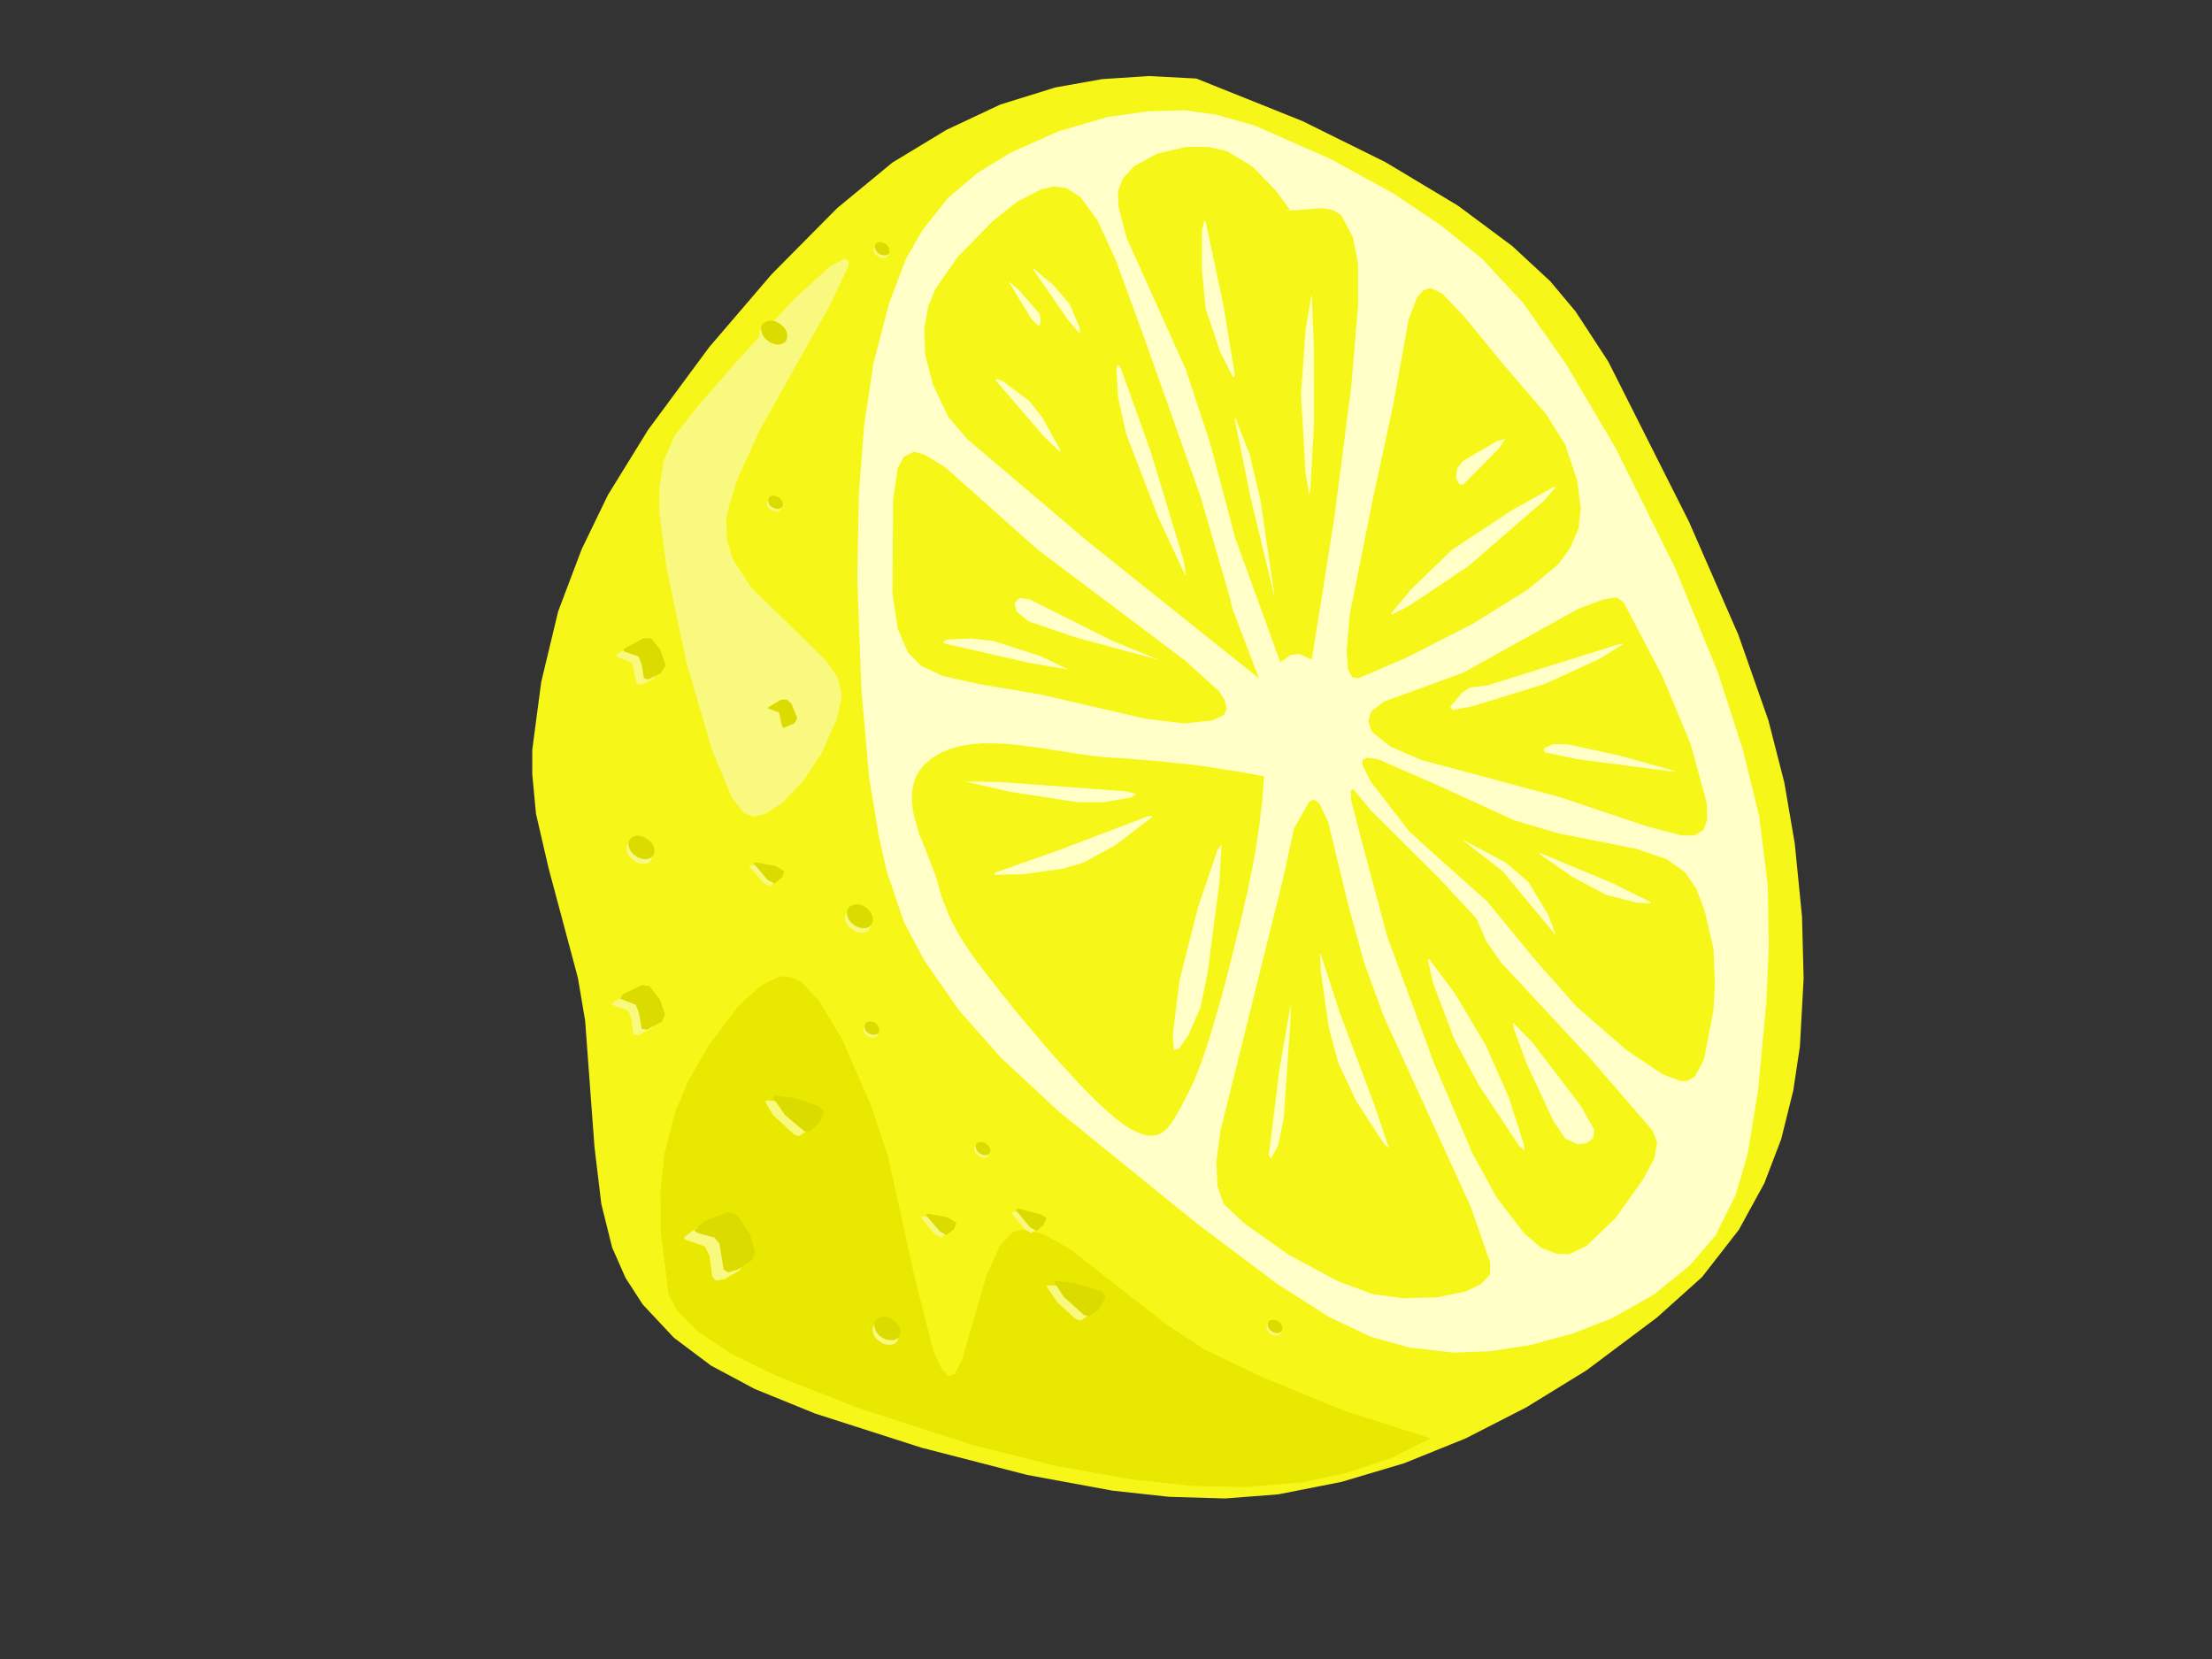 <?xml version="1.0"?><svg width="640" height="480" xmlns="http://www.w3.org/2000/svg">
 <rect width="100%" height="100%" fill="#333333" stroke="none"/>
 <title>Lemon half</title>
 <g>
  <title>Layer 1</title>
  <g id="Layer_1">
   <g>
    <path fill-rule="evenodd" fill="#F7F619" d="m346.132,22.72l-13.824,-0.72l-13.5,0.9l-13.5,2.412l-15.876,4.932l-15.624,7.344l-15.588,9.432l-16.02,13.212l-18.9,19.08l-18.108,21.132l-17.712,23.976l-11.592,18.792l-7.596,15.696l-6.804,18l-4.896,20.412l-2.592,19.62v7.092l1.08,11.412l3.6,15.588l8.532,31.932l2.088,12.385l2.7,36.504l1.98,16.488l3.132,12.6l3.888,8.819l4.968,7.668l9,9.611l10.8,8.102l12.6,6.73l17.424,7.092l30.708,9.865l30.708,7.92l24.624,4.535l16.488,1.801l16.2,0.469l15.301,-1.189l18.287,-3.6l18.145,-5.4l17.82,-7.199l17.567,-9l17.388,-10.691l20.412,-15.301l13.032,-11.699l10.62,-13.645l7.38,-13.465l4.896,-12.814l3.491,-14.076l1.908,-12.709l1.08,-19.656l-0.468,-17.855l-2.088,-21.133l-3.024,-17.675l-4.607,-18l-8.712,-24.804l-14.257,-32.652l-23.363,-46.37l-9.469,-14.508l-7.308,-8.712l-10.979,-10.188l-15.732,-11.7l-20.988,-12.6l-24.012,-11.88l-30.708,-12.312z" clip-rule="evenodd"/>
    <path fill-rule="evenodd" fill="#F9F980" d="m190.792,146.308v-5.508l1.296,-7.668l3.204,-7.2l6.876,-8.712l12.024,-13.788l15.588,-16.92l10.44,-9.468l4.212,-2.232l1.08,0.72v1.368l-5.4,11.412l-20.232,36l-6.48,14.22l-2.412,7.668l-0.9,4.5l0.324,5.832l1.656,5.4l5.4,8.208l13.5,13.104l8.064,7.92l3.456,5.076l1.044,5.112l-1.224,6.156l-4.5,10.224l-5.328,8.1l-6.012,6.408l-4.968,3.203l-3.312,0.865l-2.988,-1.08l-3.42,-4.465l-5.688,-13.536l-7.524,-25.776l-5.688,-27l-2.088,-16.128v-2.015l0,0z" clip-rule="evenodd"/>
    <path fill-rule="evenodd" fill="#E8E800" d="m192.988,370.84l0.504,3.707l2.376,4.537l6.12,6.156l9.324,6.299l13.068,6.408l23.652,9.324l32.976,10.691l24.3,6.121l21.744,3.889l18.288,1.979l15.3,0.289l16.092,-1.369l12.889,-2.699l13.428,-4.5l10.8,-5.508l-24.84,-7.992l-23.58,-9.611l-17.1,-8.209l-11.376,-7.523l-27.144,-21.275l-7.776,-4.393l-5.4,-1.477l-3.6,0.756l-3.744,4.033l-3.888,8.566l-7.092,24.588l-2.088,3.926l-1.8,0.611l-1.908,-2.016l-2.592,-5.689l-5.508,-21.887l-7.524,-34.201l-4.968,-14.688l-8.388,-19.225l-6.624,-11.016l-5.04,-5.291l-3.6,-1.621h-2.7l-5.076,2.377l-6.804,6.119l-8.496,11.232l-6.3,10.98l-3.6,8.711l-3.024,11.701l-1.189,11.09l0.108,11.699l1.8,14.401z" clip-rule="evenodd"/>
    <path fill-rule="evenodd" fill="#FFFFC7" d="m254.332,242.32l-2.844,-17.101l-2.268,-25.776l-1.188,-32.004l0.468,-24.516l1.512,-19.8l2.7,-18l4.5,-17.28l4.896,-12.924l4.824,-8.388l7.38,-9.288l8.496,-7.2l9.504,-5.832l13.896,-6.192l14.22,-4.176l11.88,-1.656l10.62,-0.288l9.18,1.332l11.124,3.168l21.996,9.72l18,9.9l14.112,9.504l11.52,9.396l11.88,12.781l12.42,17.712l14.399,24.408l17.101,34.488l12.42,30.312l7.199,22.32l4.681,19.08l2.52,20.232l0.288,17.389l-0.72,16.523l-2.376,25.309l-3.024,18.467l-3.456,11.809l-5.832,11.736l-7.38,8.568l-10.439,8.494l-11.988,6.805l-10.979,4.32l-12.744,3.492l-11.7,1.799l-10.656,0.396l-12.744,-1.475l-11.195,-3.133l-12.024,-5.725l-14.868,-9.467l-23.508,-17.676l-39.744,-32.258l-16.668,-15.479l-12.312,-13.896l-10.008,-14.4l-5.868,-11.088l-4.932,-14.543l-2.271,-9.899z" clip-rule="evenodd"/>
    <path fill-rule="evenodd" fill="#F7F619" d="m364.24,196.24l-49.32,-39.42l-35.1,-29.808l-5.4,-6.3l-4.5,-9.468l-2.232,-8.532l-0.288,-7.668l1.188,-6.444l2.124,-5.076l6.408,-9.216l10.08,-10.296l7.02,-5.58l6.912,-3.6l3.888,-0.9l3.492,0.468l4.176,2.7l4.824,6.624l5.328,11.52l8.388,22.968l16.2,45.72l8.28,28.512l0.899,3.708l7.633,20.088z" clip-rule="evenodd"/>
    <path fill-rule="evenodd" fill="#F7F619" d="m357.328,155.452l-7.2,-27.252l-7.021,-21.276l-17.1,-38.016l-2.376,-9l-0.18,-4.464l1.368,-3.744l3.312,-3.6l6.588,-3.6l8.388,-1.98h6.444l5.4,1.188l7.487,4.536l6.588,6.768l4.393,5.976l-1.98,-0.288l3.168,0.144l7.92,-0.612l3.313,0.612l2.268,1.476l3.313,6.3l1.512,7.704v12.096l-1.981,23.58l-4.933,38.124l-6.479,40.716l-3.601,-1.62l-2.52,0.288l-2.988,2.124l-13.103,-36.18z" clip-rule="evenodd"/>
    <path fill-rule="evenodd" fill="#F7F619" d="m389.62,188.428l0.899,-10.584l6.732,-33.624l5.796,-26.82l4.5,-24.876l2.412,-6.48l1.8,-1.944l1.98,-0.792l3.42,1.512l6.479,6.768l10.8,13.212l12.889,15.012l5.544,8.82l3.456,10.476l1.044,7.812l-0.612,5.868l-2.412,5.652l-3.42,4.788l-9,7.416l-15.876,9.864l-18.792,9.612l-14.22,6.12l-1.8,-0.288l-1.188,-2.124l-0.431,-5.4z" clip-rule="evenodd"/>
    <path fill-rule="evenodd" fill="#F7F619" d="m397.252,205.42l3.096,-2.376l23.004,-8.424l33.3,-18.468l7.2,-2.7l3.889,-0.612l2.088,1.512l11.231,21.492l8.101,19.476l4.607,16.811l0.181,5.113l-1.188,2.988l-2.412,1.475h-3.888l-9.72,-2.555l-25.488,-8.533l-40.213,-10.799l-8.712,-3.78l-5.4,-4.32l-1.008,-2.988l0.72,-2.7l0.612,-0.612z" clip-rule="evenodd"/>
    <path fill-rule="evenodd" fill="#F7F619" d="m395.74,219.244l2.88,0.396l16.308,7.092l23.22,10.62l12.78,3.781l22.645,4.5l8.676,2.986l5.111,3.602l3.421,4.822l2.411,6.408l2.557,10.98l0.432,9.9l-0.432,7.92l-2.7,14.221l-2.7,5.074l-2.268,1.225h-1.8l-5.221,-1.943l-10.512,-7.057l-14.4,-12.527l-11.699,-13.213l-14.221,-17.279l-12.6,-11.232l-9.9,-9l-11.088,-14.292l-2.412,-4.788v-1.62l1.512,-0.576z" clip-rule="evenodd"/>
    <path fill-rule="evenodd" fill="#F7F619" d="m352.72,200.02l-9.792,-8.856l-42.84,-32.256l-26.568,-23.688l-6.12,-3.708l-2.988,-0.792l-2.88,1.404l-1.8,3.384l-1.332,9l-0.18,27.324l1.512,10.008l2.88,6.804l3.888,3.996l6.408,2.988l10.404,2.304l17.676,2.988l30.42,7.02l11.232,1.368l8.101,-0.864l3.312,-1.512l0.9,-1.8l-0.612,-2.592l-1.621,-2.52z" clip-rule="evenodd"/>
    <path fill-rule="evenodd" fill="#F7F619" d="m365.752,224.644l-2.521,-0.504l-2.592,-0.468l-2.52,-0.432l-2.593,-0.396l-2.628,-0.432l-2.628,-0.432l-2.664,-0.36l-2.699,-0.36l-2.736,-0.288l-2.772,-0.288l-2.808,-0.324l-2.88,-0.252l-2.88,-0.216l-2.952,-0.252l-2.952,-0.252l-2.988,-0.144l-3.132,-0.252l-3.24,-0.36l-3.42,-0.468l-3.42,-0.576l-3.528,-0.504l-3.528,-0.612l-3.6,-0.468l-3.564,-0.432l-3.528,-0.36l-3.42,-0.144h-3.348l-3.24,0.252l-3.06,0.54l-2.952,0.792l-2.7,1.152l-2.448,1.44l-2.16,1.8l-1.62,1.908l-1.152,2.052l-0.648,2.16l-0.36,2.268v2.34l0.216,2.377l0.504,2.412l0.72,2.52l0.756,2.484l0.972,2.375l0.972,2.449l0.9,2.375l0.9,2.305l0.828,2.16l0.648,2.123l0.54,2.053l0.612,1.908l0.612,1.799l0.72,1.729l0.648,1.764l0.792,1.656l0.828,1.619l0.9,1.693l0.972,1.619l1.08,1.693l1.116,1.727l1.26,1.801l1.332,1.871l1.512,1.945l1.548,2.051l1.728,2.16l1.872,2.484l2.16,2.629l2.268,2.879l2.52,2.988l2.664,3.168l2.7,3.203l2.808,3.24l2.808,3.168l2.88,3.061l2.772,3.023l2.772,2.809l2.628,2.592l2.52,2.268l2.34,1.98l2.16,1.621l1.98,1.188l1.692,0.863l1.476,0.576l1.404,0.359l1.26,0.072l1.116,-0.143l1.08,-0.289l0.972,-0.539l0.9,-0.721l0.9,-0.973l0.828,-1.08l0.792,-1.223l0.828,-1.404l0.864,-1.549l0.899,-1.729l0.937,-1.799l1.044,-2.016l1.008,-2.088l1.008,-2.521l1.044,-2.699l1.08,-2.988l1.008,-3.168l1.08,-3.383l1.008,-3.457l1.044,-3.6l1.009,-3.6l0.972,-3.672l0.936,-3.602l0.9,-3.6l0.864,-3.492l0.828,-3.348l0.792,-3.168l0.72,-3.023l0.576,-2.736l0.684,-2.771l0.54,-2.701l0.54,-2.699l0.54,-2.592l0.468,-2.557l0.433,-2.52l0.359,-2.484l0.36,-2.412l0.36,-2.305l0.216,-2.375l0.324,-2.268l0.216,-2.197l0.18,-2.23l0.145,-2.089l0.179,-2.157z" clip-rule="evenodd"/>
    <path fill-rule="evenodd" fill="#F7F619" d="m371.151,254.631l-18,72.396l-1.224,9l0.324,7.201l1.8,5.111l5.868,5.545l12.888,9.143l14.22,7.633l10.225,3.779l8.676,1.188l9.9,-0.287l8.244,-1.656l4.355,-2.123l2.7,-2.809v-3.492l-5.688,-16.309l-25.092,-54.898l-5.616,-15.408l-4.68,-16.992l-5.724,-23.689l-2.521,-5.398l-1.656,-1.225l-1.331,0.611l-4.393,7.668l-3.275,15.011z" clip-rule="evenodd"/>
    <path fill-rule="evenodd" fill="#F7F619" d="m394.12,243.832l7.308,27.287l13.5,36.541l11.124,26.1l7.021,12.779l7.955,10.332l4.933,4.213l4.392,1.656l3.708,0.145l4.968,-2.412l8.425,-8.102l7.92,-11.088l3.275,-6.119l0.792,-4.68l-1.367,-3.457l-18.145,-20.988l-25.776,-27.719l-4.212,-6.156l-2.699,-6.336l-10.692,-11.52l-19.728,-19.656l-5.293,-6.301l-0.72,0.288l0.145,2.987l3.166,12.206z" clip-rule="evenodd"/>
    <path fill-rule="evenodd" fill="#FFFFC7" d="m413.452,277.564l-0.324,0.287l1.512,6.588l6.12,16.201l7.092,13.318l11.7,17.605l1.476,1.295v-1.295l-4.5,-14.113l-6.588,-14.904l-9,-15.119l-7.38,-9.863h-0.108l0,0z" clip-rule="evenodd"/>
    <path fill-rule="evenodd" fill="#FFFFC7" d="m437.859,295.959l5.58,5.725l13.933,18.289l3.888,6.912l-0.288,2.375l-1.944,1.512l-2.556,0.289l-3.6,-1.621l-3.42,-5.076l-7.813,-16.811l-3.6,-9.793l-0.288,-1.801h0.108l0,0z" clip-rule="evenodd"/>
    <path fill-rule="evenodd" fill="#FFFFC7" d="m423.352,243.039h-0.18l11.556,9l11.124,13.393l4.32,5.221l-2.232,-6.012l-5.688,-9.396l-6.48,-5.617l-12.023,-6.406l-0.397,-0.183z" clip-rule="evenodd"/>
    <path fill-rule="evenodd" fill="#FFFFC7" d="m445.672,246.82l20.88,8.711l11.088,5.508l-0.288,0.324l-3.6,-0.143l-9,-2.27l-10.08,-5.398l-9,-6.301l-0.324,-0.611l0.324,0.18z" clip-rule="evenodd"/>
    <path fill-rule="evenodd" fill="#FFFFC7" d="m424.828,199.228l1.332,-0.576l0.18,0.18l4.32,-0.612l38.268,-11.988l0.72,0.108l-7.02,4.392l-15.769,7.2l-20.808,6.408l-5.724,1.08l-0.756,-0.9l3.455,-4.068l1.802,-1.224z" clip-rule="evenodd"/>
    <path fill-rule="evenodd" fill="#FFFFC7" d="m447.147,217.732l9.181,1.908l27.54,3.6l0.899,-0.108l-16.128,-4.5l-15.191,-3.312h-4.177l-2.52,1.188v0.936l0.396,0.288z" clip-rule="evenodd"/>
    <path fill-rule="evenodd" fill="#FFFFC7" d="m402.651,177.844l5.076,-2.592l17.101,-11.412l22.031,-19.116l3.313,-3.816h-0.72l-12.313,6.912l-16.992,11.232l-11.52,11.088l-5.977,7.092v0.612l0.001,0z" clip-rule="evenodd"/>
    <path fill-rule="evenodd" fill="#FFFFC7" d="m423.352,140.188l10.296,-10.368l1.801,-2.808l-2.521,0.72l-9.576,5.58l-1.691,2.088l-0.433,2.844l1.044,1.944h1.08l0,0z" clip-rule="evenodd"/>
    <path fill-rule="evenodd" fill="#FFFFC7" d="m379.54,85.612l0.611,14.832v22.68l-1.044,18.72l-0.288,1.368l-1.079,-6.3l-1.332,-22.788l1.332,-18.612l1.691,-10.08l0.109,0.18z" clip-rule="evenodd"/>
    <path fill-rule="evenodd" fill="#FFFFC7" d="m348.832,64.12l5.076,23.868l3.42,20.736l-0.576,0.396l-3.601,-7.02l-4.319,-12.78l-1.08,-11.412v-11.088l0.756,-3.096l0.324,0.396z" clip-rule="evenodd"/>
    <path fill-rule="evenodd" fill="#FFFFC7" d="m357.328,121l-0.108,0.108l4.608,22.824l6.804,28.296l0.108,0.216l-4.032,-27.72l-3.168,-13.392l-4.032,-10.224l-0.18,-0.108z" clip-rule="evenodd"/>
    <path fill-rule="evenodd" fill="#FFFFC7" d="m324.208,106.312l8.712,24.3l9.612,31.752l0.575,4.464l-7.956,-17.028l-9.324,-24.3l-2.376,-10.656l-0.431,-8.244l0.432,-1.08l0.756,0.792z" clip-rule="evenodd"/>
    <path fill-rule="evenodd" fill="#FFFFC7" d="m288.208,110.2l13.5,15.732l5.112,4.968l-0.108,-0.9l-5.112,-9.18l-3.78,-4.788l-7.632,-5.724l-2.088,-0.72l0.108,0.612z" clip-rule="evenodd"/>
    <path fill-rule="evenodd" fill="#FFFFC7" d="m291.988,81.724l6.444,10.584l2.088,2.016l0.612,-0.936l-0.324,-2.556l-6.12,-7.02l-2.7,-2.304v0.216l0,0z" clip-rule="evenodd"/>
    <path fill-rule="evenodd" fill="#FFFFC7" d="m298.9,77.908l9.9,14.4l3.6,4.212v-1.62l-2.88,-6.912l-4.932,-5.688l-5.688,-4.68v0.288l0,0z" clip-rule="evenodd"/>
    <path fill-rule="evenodd" fill="#FFFFC7" d="m321.94,185.44l-23.94,-11.988l-2.988,-0.432l-1.512,1.512l0.612,2.376l3.42,2.844l13.68,4.68l23.796,6.408h0.144l-13.212,-5.4z" clip-rule="evenodd"/>
    <path fill-rule="evenodd" fill="#FFFFC7" d="m273.52,186.232l24.012,5.508l11.556,1.98l-7.776,-3.78l-13.824,-4.5l-6.588,-0.72l-6.912,0.324l-1.188,0.72l0.72,0.468z" clip-rule="evenodd"/>
    <path fill-rule="evenodd" fill="#FFFFC7" d="m279.712,226.12l9.288,0.108l36.828,2.735l2.88,0.758l-1.476,1.043l-8.1,1.367h-7.2l-19.62,-3.023l-12.6,-2.879l-0.18,-0.108h0.18l0,-0.001z" clip-rule="evenodd"/>
    <path fill-rule="evenodd" fill="#FFFFC7" d="m333.532,236.164h-1.404l-25.596,9.756l-18.72,6.588l-0.18,0.611l8.568,-0.18l11.412,-1.619l5.796,-1.693l9.324,-5.074l10.296,-7.92l0.504,-0.469z" clip-rule="evenodd"/>
    <path fill-rule="evenodd" fill="#FFFFC7" d="m353.439,244.553l-0.611,10.691l-3.42,26.207l-2.089,10.189l-3.491,7.92l-2.809,3.924l-1.368,0.287l-0.323,-4.32l1.979,-16.02l5.4,-21.203l5.544,-16.309l1.08,-1.477l0.108,0.111z" clip-rule="evenodd"/>
    <path fill-rule="evenodd" fill="#FFFFC7" d="m373.42,290.633l-3.313,19.33l-2.987,24.266l0.611,1.043l2.088,-3.924l1.62,-7.92l1.98,-28.801v-4.176v0.182l0.001,0z" clip-rule="evenodd"/>
    <path fill-rule="evenodd" fill="#FFFFC7" d="m381.952,276.053l0.18,4.967l2.376,16.453l2.7,10.08l5.22,11.088l8.1,12.42l1.332,1.08l-4.319,-12.781l-9.612,-25.596l-5.796,-17.711l-0.18,-0.145v0.145l-0.001,0z" clip-rule="evenodd"/>
    <path fill-rule="evenodd" fill="#F9F980" d="m185.392,286.852h-2.592l-5.508,3.168l-0.18,0.721l4.68,1.691l0.9,2.34l0.576,4.5l1.332,0.289l4.068,-2.088l1.332,-1.801l-0.9,-3.564l-2.52,-4.355l-1.188,-0.901z" clip-rule="evenodd"/>
    <path fill-rule="evenodd" fill="#DBDB00" d="m187.588,285.232l-1.908,-0.18l-5.4,2.592l-0.9,1.295l4.608,1.801l0.9,2.412l0.792,4.5l1.512,0.287l4.32,-2.375l0.9,-2.018l-1.512,-4.428l-2.988,-3.779l-0.324,-0.107z" clip-rule="evenodd"/>
    <path fill-rule="evenodd" fill="#F9F980" d="m185.968,186.34h-2.376l-5.112,2.88l-0.18,0.72l4.5,1.8l0.9,3.6l0.468,2.412l1.332,0.468l3.6,-1.8l1.188,-2.268l-1.8,-4.788l-2.376,-3.024h-0.144l0,0z" clip-rule="evenodd"/>
    <path fill-rule="evenodd" fill="#DBDB00" d="m188.2,184.72h-2.088l-5.544,2.988l-0.18,0.72l4.392,1.512l0.9,2.412l0.612,3.888l1.296,0.324l3.6,-1.8l1.404,-2.232l-1.512,-4.5l-2.7,-3.312h-0.18l0,0z" clip-rule="evenodd"/>
    <path fill-rule="evenodd" fill="#F9F980" d="m209.08,353.271l-1.8,-0.324l-5.58,2.125l-3.888,2.988l0.468,0.611l5.688,1.98l1.332,2.699l0.792,6.121l1.188,1.08l2.412,-0.469l4.32,-2.52l1.476,-2.592l-1.296,-4.934l-3.78,-5.867l-1.332,-0.898z" clip-rule="evenodd"/>
    <path fill-rule="evenodd" fill="#DBDB00" d="m212.212,351.039l-1.8,-0.287l-6.444,2.52l-3.168,2.701l1.08,0.791l4.788,1.297l1.512,1.799l1.188,7.488l1.332,0.793l2.988,-0.9l3.78,-2.557l1.044,-2.412l-1.512,-5.112l-3.42,-5.221l-1.368,-0.9z" clip-rule="evenodd"/>
    <path fill-rule="evenodd" fill="#F9F980" d="m226.18,203.44h-1.692l-3.708,2.268l-0.18,0.324l3.312,1.188l0.756,3.6l0.432,0.9l2.88,-1.08l1.188,-1.62l-1.8,-4.5l-1.188,-1.08z" clip-rule="evenodd"/>
    <path fill-rule="evenodd" fill="#DBDB00" d="m227.692,202.432h-1.692l-3.708,2.196l-0.18,0.324l3.276,1.188l0.792,3.6l0.432,0.9l3.168,-1.332l0.9,-1.476l-1.692,-4.212l-1.296,-1.188z" clip-rule="evenodd"/>
    <path fill-rule="evenodd" fill="#F9F980" d="m216.892,250.42l-0.18,0.145l4.068,4.787l1.908,1.08l2.304,-1.801l0.576,-1.799l-2.556,-1.512l-5.544,-1.08l-0.576,0.18z" clip-rule="evenodd"/>
    <path fill-rule="evenodd" fill="#DBDB00" d="m218.188,249.627l-0.108,0.217l4.032,4.789l1.98,1.008l2.196,-1.801l0.612,-1.801l-2.52,-1.475l-5.58,-1.045l-0.612,0.108z" clip-rule="evenodd"/>
    <path fill-rule="evenodd" fill="#F9F980" d="m266.608,352.084l-0.108,0.145l3.888,4.824l1.944,1.008l2.376,-1.801l0.612,-1.801l-2.52,-1.512l-5.58,-1.008l-0.612,0.145z" clip-rule="evenodd"/>
    <path fill-rule="evenodd" fill="#DBDB00" d="m268.012,351.363l-0.18,0.109l4.068,4.787l1.908,1.08l2.304,-1.801l0.576,-1.799l-2.556,-1.512l-5.544,-1.08l-0.576,0.216z" clip-rule="evenodd"/>
    <path fill-rule="evenodd" fill="#F9F980" d="m302.932,372.027l-0.144,0.145l3.024,4.5l5.4,4.969l1.476,0.432l3.132,-2.125l1.692,-3.6l-1.404,-1.477l-9.288,-2.844l-3.888,-0.143v0.143l0,0z" clip-rule="evenodd"/>
    <path fill-rule="evenodd" fill="#DBDB00" d="m305.2,370.84l-0.18,0.107l2.7,4.213l5.868,5.291l1.512,0.434l2.808,-1.945l1.944,-3.455l-0.72,-1.656l-8.244,-2.664l-5.58,-0.611l-0.108,0.286z" clip-rule="evenodd"/>
    <path fill-rule="evenodd" fill="#F9F980" d="m221.5,318.641l-0.108,0.107l2.196,3.816l6.192,5.688l1.512,0.432l2.808,-1.943l1.908,-3.781l-1.008,-1.476l-8.532,-2.736l-4.788,-0.396l-0.18,0.289z" clip-rule="evenodd"/>
    <path fill-rule="evenodd" fill="#DBDB00" d="m223.768,317.271l-0.18,0.18l3.492,5.113l5.688,4.787h1.512l2.952,-2.699l1.188,-3.025l-1.332,-1.475l-7.02,-2.412l-6.156,-0.793l-0.144,0.324z" clip-rule="evenodd"/>
    <path fill-rule="evenodd" fill="#F9F980" d="m292.708,350.752l-0.108,0.107l3.888,4.824l1.944,1.08l2.376,-1.801l0.612,-1.799l-2.52,-1.512l-5.58,-1.08l-0.612,0.181z" clip-rule="evenodd"/>
    <path fill-rule="evenodd" fill="#DBDB00" d="m294.112,349.959l-0.18,0.182l4.068,4.932l1.908,1.08l1.98,-1.693l0.9,-2.088l-1.656,-1.008l-6.444,-1.691l-0.576,0.286z" clip-rule="evenodd"/>
    <path fill-rule="evenodd" fill="#F9F980" d="m250.012,296.859l-0.144,0.18l-0.036,0.182l-0.072,0.143v0.145v0.217v0.143v0.217l0.072,0.145l0.036,0.215l0.144,0.145l0.036,0.217l0.144,0.143l0.18,0.217l0.108,0.145l0.18,0.143l0.252,0.109l0.18,0.18l0.18,0.145l0.216,0.035l0.18,0.107l0.252,0.072l0.18,0.072h0.252h0.18h0.216h0.18l0.18,-0.072l0.18,-0.072l0.18,-0.107l0.144,-0.035l0.108,-0.145l0.18,-0.18l0.072,-0.109l0.036,-0.143v-0.145l0.072,-0.217v-0.143l-0.072,-0.217v-0.217l-0.036,-0.18l-0.072,-0.18l-0.072,-0.252l-0.108,-0.18l-0.108,-0.18l-0.144,-0.18l-0.18,-0.182l-0.108,-0.107l-0.18,-0.18l-0.252,-0.107l-0.18,-0.145l-0.216,-0.072l-0.18,-0.035l-0.252,-0.072l-0.252,-0.037h-0.18h-0.18l-0.216,0.037h-0.18l-0.18,0.072l-0.18,0.035l-0.18,0.145l-0.144,0.072l-0.108,0.107l-0.108,0.106z" clip-rule="evenodd"/>
    <path fill-rule="evenodd" fill="#DBDB00" d="m250.408,296.141l-0.108,0.18l-0.108,0.107l-0.072,0.217v0.143l-0.072,0.217v0.145l0.072,0.215l0.072,0.145l0.036,0.217l0.072,0.143l0.072,0.217l0.108,0.145l0.18,0.215l0.108,0.109l0.18,0.18l0.252,0.107l0.18,0.18l0.18,0.072l0.252,0.107l0.18,0.072l0.216,0.037l0.18,0.07h0.252h0.18h0.252h0.18l0.18,-0.07l0.18,-0.037l0.18,-0.072l0.108,-0.107l0.108,-0.072l0.18,-0.18l0.072,-0.107l0.072,-0.18v-0.182l0.036,-0.18v-0.18l-0.036,-0.18v-0.18l-0.072,-0.252l-0.072,-0.18l-0.036,-0.182l-0.144,-0.18l-0.108,-0.18l-0.108,-0.18l-0.18,-0.18l-0.144,-0.18l-0.18,-0.182l-0.216,-0.107l-0.18,-0.072l-0.252,-0.107l-0.18,-0.072l-0.252,-0.035h-0.18h-0.216h-0.18h-0.18l-0.252,0.035l-0.108,0.072l-0.18,0.035l-0.18,0.072l-0.144,0.145l-0.108,0.107l-0.072,0.11z" clip-rule="evenodd"/>
    <path fill-rule="evenodd" fill="#F9F980" d="m222.112,144.724l-0.144,0.144l-0.036,0.144v0.18v0.18l-0.072,0.18l0.072,0.18v0.18l0.036,0.18l0.072,0.18l0.072,0.18l0.108,0.18l0.108,0.18l0.144,0.18l0.18,0.108l0.108,0.18l0.252,0.108l0.18,0.216l0.18,0.036l0.216,0.108l0.18,0.072l0.252,0.072l0.18,0.072h0.252h0.18h0.18h0.216l0.144,-0.072l0.18,-0.072l0.18,-0.072l0.108,-0.108l0.108,-0.036l0.144,-0.216l0.036,-0.108l0.144,-0.18l0.036,-0.108v-0.18l0.072,-0.18v-0.18l-0.072,-0.18v-0.18l-0.108,-0.18l-0.072,-0.18l-0.036,-0.18l-0.144,-0.18l-0.18,-0.18l-0.108,-0.18l-0.18,-0.144l-0.18,-0.144l-0.252,-0.144l-0.18,-0.108l-0.216,-0.072l-0.18,-0.108l-0.252,-0.072l-0.18,-0.072h-0.252h-0.18h-0.216h-0.18l-0.18,0.072l-0.18,0.072l-0.18,0.108l-0.144,0.072l-0.108,0.108l-0.108,0.144z" clip-rule="evenodd"/>
    <path fill-rule="evenodd" fill="#DBDB00" d="m222.58,143.932l-0.108,0.18l-0.144,0.18l-0.036,0.108v0.18l-0.072,0.18v0.18l0.072,0.18v0.18l0.036,0.18l0.144,0.18l0.036,0.18l0.144,0.18l0.108,0.18l0.18,0.18l0.108,0.144l0.252,0.108l0.18,0.18l0.18,0.108l0.252,0.072l0.216,0.108l0.18,0.072l0.252,0.072h0.18h0.252h0.18h0.18l0.18,-0.072l0.18,-0.072l0.18,-0.108l0.108,-0.072l0.108,-0.108l0.18,-0.18l0.072,-0.108l0.072,-0.144l0.036,-0.18v-0.18v-0.18v-0.18v-0.18l-0.036,-0.18l-0.072,-0.18l-0.108,-0.18l-0.072,-0.18l-0.108,-0.18l-0.18,-0.18l-0.144,-0.108l-0.18,-0.18l-0.18,-0.18l-0.216,-0.144l-0.18,-0.036l-0.252,-0.108l-0.18,-0.072l-0.252,-0.072l-0.18,-0.072h-0.18l-0.216,-0.036l-0.18,0.036h-0.18l-0.18,0.072l-0.18,0.072l-0.144,0.072l-0.108,0.108l-0.108,0.036l-0.072,0.144z" clip-rule="evenodd"/>
    <path fill-rule="evenodd" fill="#F9F980" d="m366.651,383.152l-0.144,0.18l-0.036,0.107v0.18v0.182l-0.072,0.18l0.072,0.18v0.18l0.036,0.18l0.072,0.18l0.071,0.18l0.108,0.182l0.108,0.18l0.144,0.18l0.18,0.145l0.108,0.143l0.252,0.145l0.18,0.18l0.181,0.037l0.216,0.143l0.18,0.072l0.252,0.037l0.181,0.072h0.252h0.18h0.18h0.216l0.145,-0.072l0.18,-0.037l0.181,-0.072l0.107,-0.143l0.108,-0.037l0.144,-0.18l0.036,-0.145l0.144,-0.143l0.036,-0.145v-0.18l0.072,-0.18v-0.182l-0.072,-0.18v-0.18l-0.107,-0.18l-0.072,-0.18l-0.036,-0.18l-0.144,-0.18l-0.181,-0.182l-0.107,-0.18l-0.18,-0.107l-0.181,-0.18l-0.252,-0.109l-0.18,-0.143l-0.216,-0.072l-0.181,-0.107l-0.252,-0.037l-0.18,-0.072h-0.252h-0.18h-0.217h-0.18l-0.18,0.072l-0.181,0.037l-0.18,0.107l-0.144,0.072l-0.108,0.143l-0.107,0.109z" clip-rule="evenodd"/>
    <path fill-rule="evenodd" fill="#DBDB00" d="m367.12,382.359l-0.108,0.18l-0.144,0.182l-0.036,0.107v0.215l-0.072,0.145v0.217l0.072,0.143v0.217l0.036,0.145l0.144,0.215l0.036,0.145l0.144,0.217l0.108,0.143l0.18,0.217l0.108,0.107l0.252,0.109l0.18,0.18l0.181,0.107l0.252,0.072l0.216,0.145l0.18,0.035l0.252,0.072h0.181h0.252h0.18h0.18l0.181,-0.072l0.18,-0.035l0.18,-0.145l0.108,-0.072l0.107,-0.107l0.181,-0.18l0.071,-0.109l0.072,-0.107l0.036,-0.217v-0.143v-0.217v-0.145v-0.215l-0.036,-0.145l-0.072,-0.217l-0.107,-0.143l-0.072,-0.217l-0.108,-0.145l-0.18,-0.215l-0.144,-0.107l-0.181,-0.182l-0.18,-0.18l-0.216,-0.107l-0.18,-0.072l-0.252,-0.107l-0.182,-0.073l-0.252,-0.037l-0.18,-0.07h-0.18l-0.217,-0.072l-0.18,0.072h-0.18l-0.181,0.07l-0.18,0.037l-0.144,0.072l-0.108,0.107l-0.108,0.072l-0.07,0.108z" clip-rule="evenodd"/>
    <path fill-rule="evenodd" fill="#F9F980" d="m220.168,95.188l-0.216,0.324l-0.144,0.252l-0.036,0.288l-0.072,0.288l-0.072,0.288l0.072,0.324l0.072,0.36l0.036,0.288l0.144,0.36l0.18,0.324l0.18,0.288l0.18,0.288l0.288,0.288l0.252,0.324l0.288,0.288l0.36,0.252l0.288,0.216l0.36,0.252l0.36,0.108l0.36,0.216l0.36,0.036l0.36,0.072l0.36,0.036h0.36l0.324,-0.036l0.36,-0.072l0.288,-0.036l0.288,-0.144l0.324,-0.18l0.216,-0.18l0.252,-0.18l0.252,-0.288l0.108,-0.252l0.108,-0.216l0.072,-0.324l0.072,-0.288v-0.324v-0.288l-0.072,-0.36l-0.072,-0.288l-0.108,-0.36l-0.108,-0.288l-0.18,-0.324l-0.252,-0.288l-0.252,-0.324l-0.216,-0.288l-0.324,-0.288l-0.288,-0.288l-0.432,-0.216l-0.36,-0.216l-0.36,-0.18l-0.396,-0.108l-0.36,-0.144l-0.36,-0.072h-0.36l-0.36,-0.036l-0.324,0.036l-0.36,0.072l-0.288,0.072l-0.288,0.108l-0.252,0.18l-0.252,0.18l-0.18,0.252l-0.18,0.216z" clip-rule="evenodd"/>
    <path fill-rule="evenodd" fill="#DBDB00" d="m220.6,93.82l-0.18,0.288l-0.108,0.324l-0.072,0.288l-0.072,0.324v0.288l0.072,0.288l0.072,0.288l0.108,0.36l0.108,0.324l0.18,0.36l0.18,0.288l0.18,0.324l0.252,0.288l0.288,0.288l0.324,0.252l0.36,0.252l0.288,0.288l0.36,0.18l0.36,0.18l0.36,0.108l0.36,0.108l0.36,0.144h0.36l0.36,0.072l0.288,-0.072h0.36l0.324,-0.144l0.288,-0.108l0.288,-0.108l0.252,-0.18l0.252,-0.18l0.216,-0.288l0.144,-0.252l0.108,-0.324l0.072,-0.288l0.036,-0.36v-0.288v-0.36l-0.036,-0.288l-0.072,-0.36l-0.18,-0.324l-0.108,-0.288l-0.18,-0.36l-0.252,-0.324l-0.252,-0.288l-0.288,-0.288l-0.36,-0.252l-0.288,-0.288l-0.36,-0.252l-0.36,-0.18l-0.36,-0.18l-0.36,-0.108l-0.36,-0.108l-0.36,-0.072h-0.36h-0.324h-0.36l-0.36,0.072l-0.288,0.108l-0.288,0.108l-0.324,0.144l-0.216,0.144l-0.252,0.252l-0.18,0.18z" clip-rule="evenodd"/>
    <path fill-rule="evenodd" fill="#F9F980" d="m244.9,264.027l-0.18,0.324l-0.108,0.289l-0.072,0.322l-0.072,0.289v0.287v0.289l0.072,0.324l0.072,0.359l0.108,0.289l0.18,0.359l0.18,0.324l0.252,0.287l0.216,0.289l0.324,0.287l0.288,0.252l0.36,0.252l0.288,0.289l0.36,0.18l0.36,0.18l0.36,0.145l0.36,0.107l0.36,0.035h0.36h0.36h0.36l0.324,-0.035l0.288,-0.107l0.288,-0.145l0.324,-0.107l0.216,-0.182l0.252,-0.252l0.252,-0.252l0.108,-0.215l0.108,-0.289l0.072,-0.324l0.072,-0.287v-0.324v-0.287l-0.072,-0.289l-0.072,-0.359l-0.108,-0.289l-0.18,-0.359l-0.18,-0.324l-0.252,-0.287l-0.216,-0.324l-0.324,-0.289l-0.288,-0.215l-0.288,-0.324l-0.36,-0.252l-0.36,-0.145l-0.36,-0.215l-0.36,-0.109l-0.36,-0.107l-0.36,-0.145h-0.36l-0.36,-0.035l-0.36,0.035l-0.324,0.072l-0.288,0.072l-0.288,0.107l-0.324,0.18l-0.216,0.182l-0.252,0.252l-0.18,0.215z" clip-rule="evenodd"/>
    <path fill-rule="evenodd" fill="#DBDB00" d="m245.512,262.732l-0.18,0.287l-0.144,0.252l-0.036,0.289l-0.072,0.324v0.287v0.287l0.072,0.361l0.036,0.287l0.144,0.361l0.108,0.322l0.18,0.289l0.252,0.324l0.216,0.287l0.252,0.289l0.288,0.287l0.36,0.252l0.36,0.252l0.36,0.217l0.36,0.215l0.36,0.109l0.36,0.107l0.432,0.072l0.36,0.072h0.288h0.36l0.324,-0.072l0.36,-0.072l0.216,-0.107l0.324,-0.109l0.216,-0.215l0.18,-0.217l0.252,-0.252l0.108,-0.252l0.18,-0.287l0.072,-0.289l0.072,-0.359v-0.289v-0.359l-0.072,-0.324l-0.072,-0.358l-0.108,-0.289l-0.18,-0.359l-0.18,-0.324l-0.252,-0.287l-0.216,-0.289l-0.252,-0.287l-0.288,-0.324l-0.324,-0.287l-0.36,-0.182l-0.36,-0.252l-0.36,-0.107l-0.36,-0.18l-0.36,-0.072l-0.36,-0.035l-0.36,-0.072h-0.36l-0.36,0.072l-0.288,0.035l-0.288,0.072l-0.324,0.107l-0.288,0.18l-0.252,0.182l-0.216,0.18l-0.18,0.25z" clip-rule="evenodd"/>
    <path fill-rule="evenodd" fill="#F9F980" d="m181.792,244.119l-0.252,0.324l-0.108,0.217l-0.072,0.287l-0.072,0.324l-0.036,0.289l0.036,0.324l0.072,0.359l0.072,0.287l0.108,0.361l0.18,0.287l0.18,0.289l0.18,0.322l0.288,0.289l0.252,0.324l0.288,0.287l0.36,0.217l0.324,0.252l0.36,0.252l0.36,0.18l0.36,0.107l0.36,0.145l0.396,0.035l0.36,0.072h0.36h0.324l0.36,-0.072l0.288,-0.035l0.288,-0.145l0.324,-0.107l0.216,-0.18l0.18,-0.252l0.252,-0.252l0.108,-0.217l0.18,-0.287l0.072,-0.324l0.072,-0.289v-0.322v-0.361l-0.072,-0.287l-0.072,-0.361l-0.108,-0.358l-0.18,-0.287l-0.18,-0.361l-0.252,-0.287l-0.216,-0.324l-0.252,-0.287l-0.288,-0.324l-0.324,-0.289l-0.36,-0.18l-0.36,-0.18l-0.36,-0.18l-0.36,-0.109l-0.36,-0.07l-0.396,-0.072l-0.36,-0.037h-0.36h-0.324l-0.36,0.037l-0.288,0.143l-0.288,0.109l-0.324,0.107l-0.216,0.217l-0.18,0.143l-0.18,0.25z" clip-rule="evenodd"/>
    <path fill-rule="evenodd" fill="#DBDB00" d="m182.368,242.752l-0.216,0.287l-0.144,0.324l-0.036,0.289l-0.072,0.287l-0.072,0.289l0.072,0.359l0.072,0.324l0.036,0.359l0.144,0.289l0.18,0.324l0.18,0.359l0.18,0.287l0.288,0.289l0.252,0.252l0.288,0.287l0.36,0.18l0.288,0.289l0.36,0.215l0.36,0.145l0.36,0.145l0.36,0.107l0.36,0.107h0.36l0.36,0.072l0.324,-0.072h0.36l0.288,-0.107l0.288,-0.107l0.324,-0.145l0.216,-0.145l0.252,-0.215l0.252,-0.289l0.108,-0.215l0.108,-0.252l0.072,-0.324l0.072,-0.289v-0.357v-0.287l-0.072,-0.361l-0.072,-0.287l-0.18,-0.359l-0.108,-0.324l-0.18,-0.361l-0.252,-0.287l-0.216,-0.324l-0.324,-0.217l-0.36,-0.287l-0.288,-0.252l-0.36,-0.18l-0.36,-0.252l-0.36,-0.18l-0.36,-0.109l-0.36,-0.107l-0.36,-0.072l-0.288,-0.072h-0.36h-0.36l-0.324,0.072l-0.288,0.072l-0.288,0.107l-0.252,0.109l-0.252,0.18l-0.18,0.252l-0.18,0.178z" clip-rule="evenodd"/>
    <path fill-rule="evenodd" fill="#F9F980" d="m253,383.26l-0.252,0.287l-0.108,0.324l-0.072,0.289l-0.036,0.324l-0.072,0.287l0.072,0.359l0.036,0.289l0.072,0.359l0.108,0.289l0.18,0.324l0.18,0.359l0.18,0.287l0.324,0.324l0.216,0.217l0.324,0.287l0.36,0.217l0.288,0.287l0.36,0.18l0.36,0.182l0.36,0.107l0.36,0.107l0.36,0.145h0.36l0.36,0.072l0.288,-0.072h0.36l0.324,-0.145l0.288,-0.107l0.288,-0.107l0.252,-0.182l0.252,-0.18l0.216,-0.287l0.144,-0.252l0.108,-0.252l0.072,-0.289l0.036,-0.359v-0.287v-0.324l-0.036,-0.361l-0.072,-0.359l-0.18,-0.287l-0.108,-0.361l-0.18,-0.324l-0.252,-0.359l-0.252,-0.287l-0.288,-0.289l-0.36,-0.252l-0.288,-0.287l-0.36,-0.18l-0.36,-0.182l-0.36,-0.18l-0.36,-0.143l-0.36,-0.037l-0.36,-0.072l-0.324,-0.035h-0.36h-0.36l-0.288,0.035l-0.288,0.072l-0.324,0.107l-0.216,0.145l-0.252,0.145l-0.18,0.252l-0.18,0.18z" clip-rule="evenodd"/>
    <path fill-rule="evenodd" fill="#DBDB00" d="m253.432,381.963l-0.18,0.289l-0.144,0.217l-0.036,0.322l-0.072,0.289v0.359v0.324l0.072,0.359l0.108,0.289l0.108,0.359l0.144,0.359l0.18,0.289l0.216,0.287l0.252,0.361l0.288,0.324l0.36,0.252l0.36,0.215l0.324,0.252l0.36,0.18l0.36,0.182l0.36,0.107l0.36,0.072l0.36,0.072l0.36,0.035h0.36h0.288l0.36,-0.035l0.288,-0.072l0.324,-0.145l0.288,-0.107l0.252,-0.18l0.216,-0.217l0.252,-0.252l0.108,-0.252l0.144,-0.289l0.036,-0.287l0.072,-0.324v-0.287l-0.072,-0.324l-0.036,-0.289l-0.144,-0.359l-0.108,-0.287l-0.18,-0.361l-0.18,-0.287l-0.18,-0.324l-0.252,-0.289l-0.288,-0.322l-0.288,-0.217l-0.324,-0.287l-0.36,-0.254l-0.36,-0.18l-0.36,-0.18l-0.36,-0.107l-0.36,-0.145l-0.36,-0.107h-0.36l-0.288,-0.072l-0.36,0.072h-0.36l-0.288,0.107l-0.324,0.145l-0.288,0.107l-0.252,0.18l-0.216,0.18l-0.18,0.253z" clip-rule="evenodd"/>
    <path fill-rule="evenodd" fill="#F9F980" d="m282.232,331.672l-0.144,0.18l-0.036,0.18l-0.072,0.109l-0.072,0.18v0.18v0.18l0.072,0.18l0.072,0.18l0.036,0.182l0.144,0.18l0.036,0.18l0.18,0.18l0.144,0.18l0.18,0.18l0.108,0.109l0.252,0.143l0.18,0.182l0.18,0.107l0.216,0.072l0.18,0.107l0.252,0.072l0.18,0.035h0.18h0.252h0.18h0.18l0.18,-0.035l0.108,-0.072l0.18,-0.107l0.108,-0.072l0.18,-0.107l0.144,-0.182l0.036,-0.143l0.072,-0.109l0.072,-0.18l0.036,-0.18v-0.18v-0.18l-0.036,-0.18l-0.072,-0.182l-0.072,-0.18l-0.108,-0.18l-0.072,-0.18l-0.18,-0.18l-0.108,-0.18l-0.18,-0.109l-0.108,-0.18l-0.18,-0.18l-0.252,-0.107l-0.18,-0.072l-0.252,-0.145l-0.18,-0.035l-0.216,-0.072l-0.18,-0.037h-0.18l-0.18,-0.072l-0.252,0.072h-0.18l-0.18,0.037l-0.108,0.072l-0.18,0.035l-0.144,0.145l-0.18,0.072l-0.036,0.107z" clip-rule="evenodd"/>
    <path fill-rule="evenodd" fill="#DBDB00" d="m282.52,330.951l-0.108,0.182l-0.072,0.107v0.18v0.18l-0.072,0.18l0.072,0.18v0.182l0.072,0.18l0.036,0.18l0.072,0.18l0.108,0.18l0.144,0.18l0.108,0.182l0.18,0.143l0.108,0.145l0.252,0.145l0.18,0.18l0.18,0.035l0.252,0.145l0.18,0.072l0.216,0.035l0.18,0.072h0.252h0.18h0.18h0.252l0.108,-0.072l0.18,-0.035l0.18,-0.072l0.108,-0.145l0.144,-0.035l0.108,-0.18l0.072,-0.145l0.036,-0.145l0.072,-0.143l0.072,-0.182v-0.18v-0.18l-0.072,-0.18l-0.072,-0.18l-0.036,-0.18l-0.144,-0.182l-0.036,-0.18l-0.18,-0.18l-0.144,-0.18l-0.18,-0.18l-0.108,-0.107l-0.18,-0.182l-0.18,-0.107l-0.18,-0.145l-0.252,-0.072l-0.18,-0.107l-0.18,-0.035l-0.216,-0.072h-0.18h-0.18h-0.252h-0.18l-0.18,0.072l-0.18,0.035l-0.18,0.107l-0.108,0.072l-0.144,0.145l-0.108,0.107z" clip-rule="evenodd"/>
    <path fill-rule="evenodd" fill="#F9F980" d="m253.108,71.32l-0.108,0.18l-0.108,0.18l-0.072,0.108v0.216l-0.072,0.144v0.216l0.072,0.144l0.072,0.216l0.036,0.144l0.072,0.216l0.072,0.144l0.108,0.216l0.18,0.144l0.108,0.216l0.18,0.108l0.252,0.108l0.18,0.18l0.18,0.108l0.252,0.072l0.18,0.144l0.216,0.036l0.18,0.072h0.252h0.18h0.252h0.18l0.18,-0.072l0.18,-0.036l0.18,-0.144l0.108,-0.072l0.108,-0.108l0.18,-0.18l0.072,-0.108l0.072,-0.108v-0.216l0.036,-0.144v-0.216l-0.036,-0.144v-0.216l-0.072,-0.144l-0.072,-0.216l-0.036,-0.144l-0.144,-0.216l-0.108,-0.144l-0.108,-0.216l-0.18,-0.108l-0.144,-0.18l-0.18,-0.18l-0.216,-0.108l-0.18,-0.072l-0.252,-0.108l-0.18,-0.072l-0.252,-0.036l-0.18,-0.072h-0.216l-0.18,-0.072l-0.18,0.072h-0.252l-0.108,0.072l-0.18,0.036l-0.18,0.072l-0.144,0.108l-0.108,0.072l-0.072,0.108z" clip-rule="evenodd"/>
    <path fill-rule="evenodd" fill="#DBDB00" d="m253.432,70.6l-0.144,0.18l-0.036,0.144l-0.072,0.144l-0.072,0.216v0.144v0.216l0.072,0.144l0.072,0.216l0.036,0.144l0.072,0.216l0.108,0.144l0.144,0.216l0.108,0.144l0.108,0.144l0.18,0.18l0.18,0.108l0.18,0.18l0.18,0.072l0.252,0.108l0.18,0.072l0.252,0.072l0.18,0.036h0.216h0.18h0.252h0.18l0.18,-0.036l0.18,-0.072l0.18,-0.072l0.108,-0.108l0.144,-0.072l0.18,-0.18l0.036,-0.108l0.072,-0.18v-0.144l0.072,-0.144v-0.216l-0.072,-0.144v-0.216l-0.072,-0.144l-0.036,-0.216l-0.072,-0.144l-0.108,-0.216l-0.144,-0.144l-0.108,-0.216l-0.18,-0.144l-0.108,-0.144l-0.18,-0.18l-0.252,-0.108l-0.18,-0.144l-0.252,-0.036l-0.18,-0.108l-0.216,-0.072l-0.18,-0.072h-0.252h-0.18h-0.18h-0.252l-0.108,0.072l-0.18,0.072l-0.18,0.108l-0.108,0.036l-0.144,0.144l-0.036,0.108z" clip-rule="evenodd"/>
   </g>
  </g>
 </g>
</svg>
